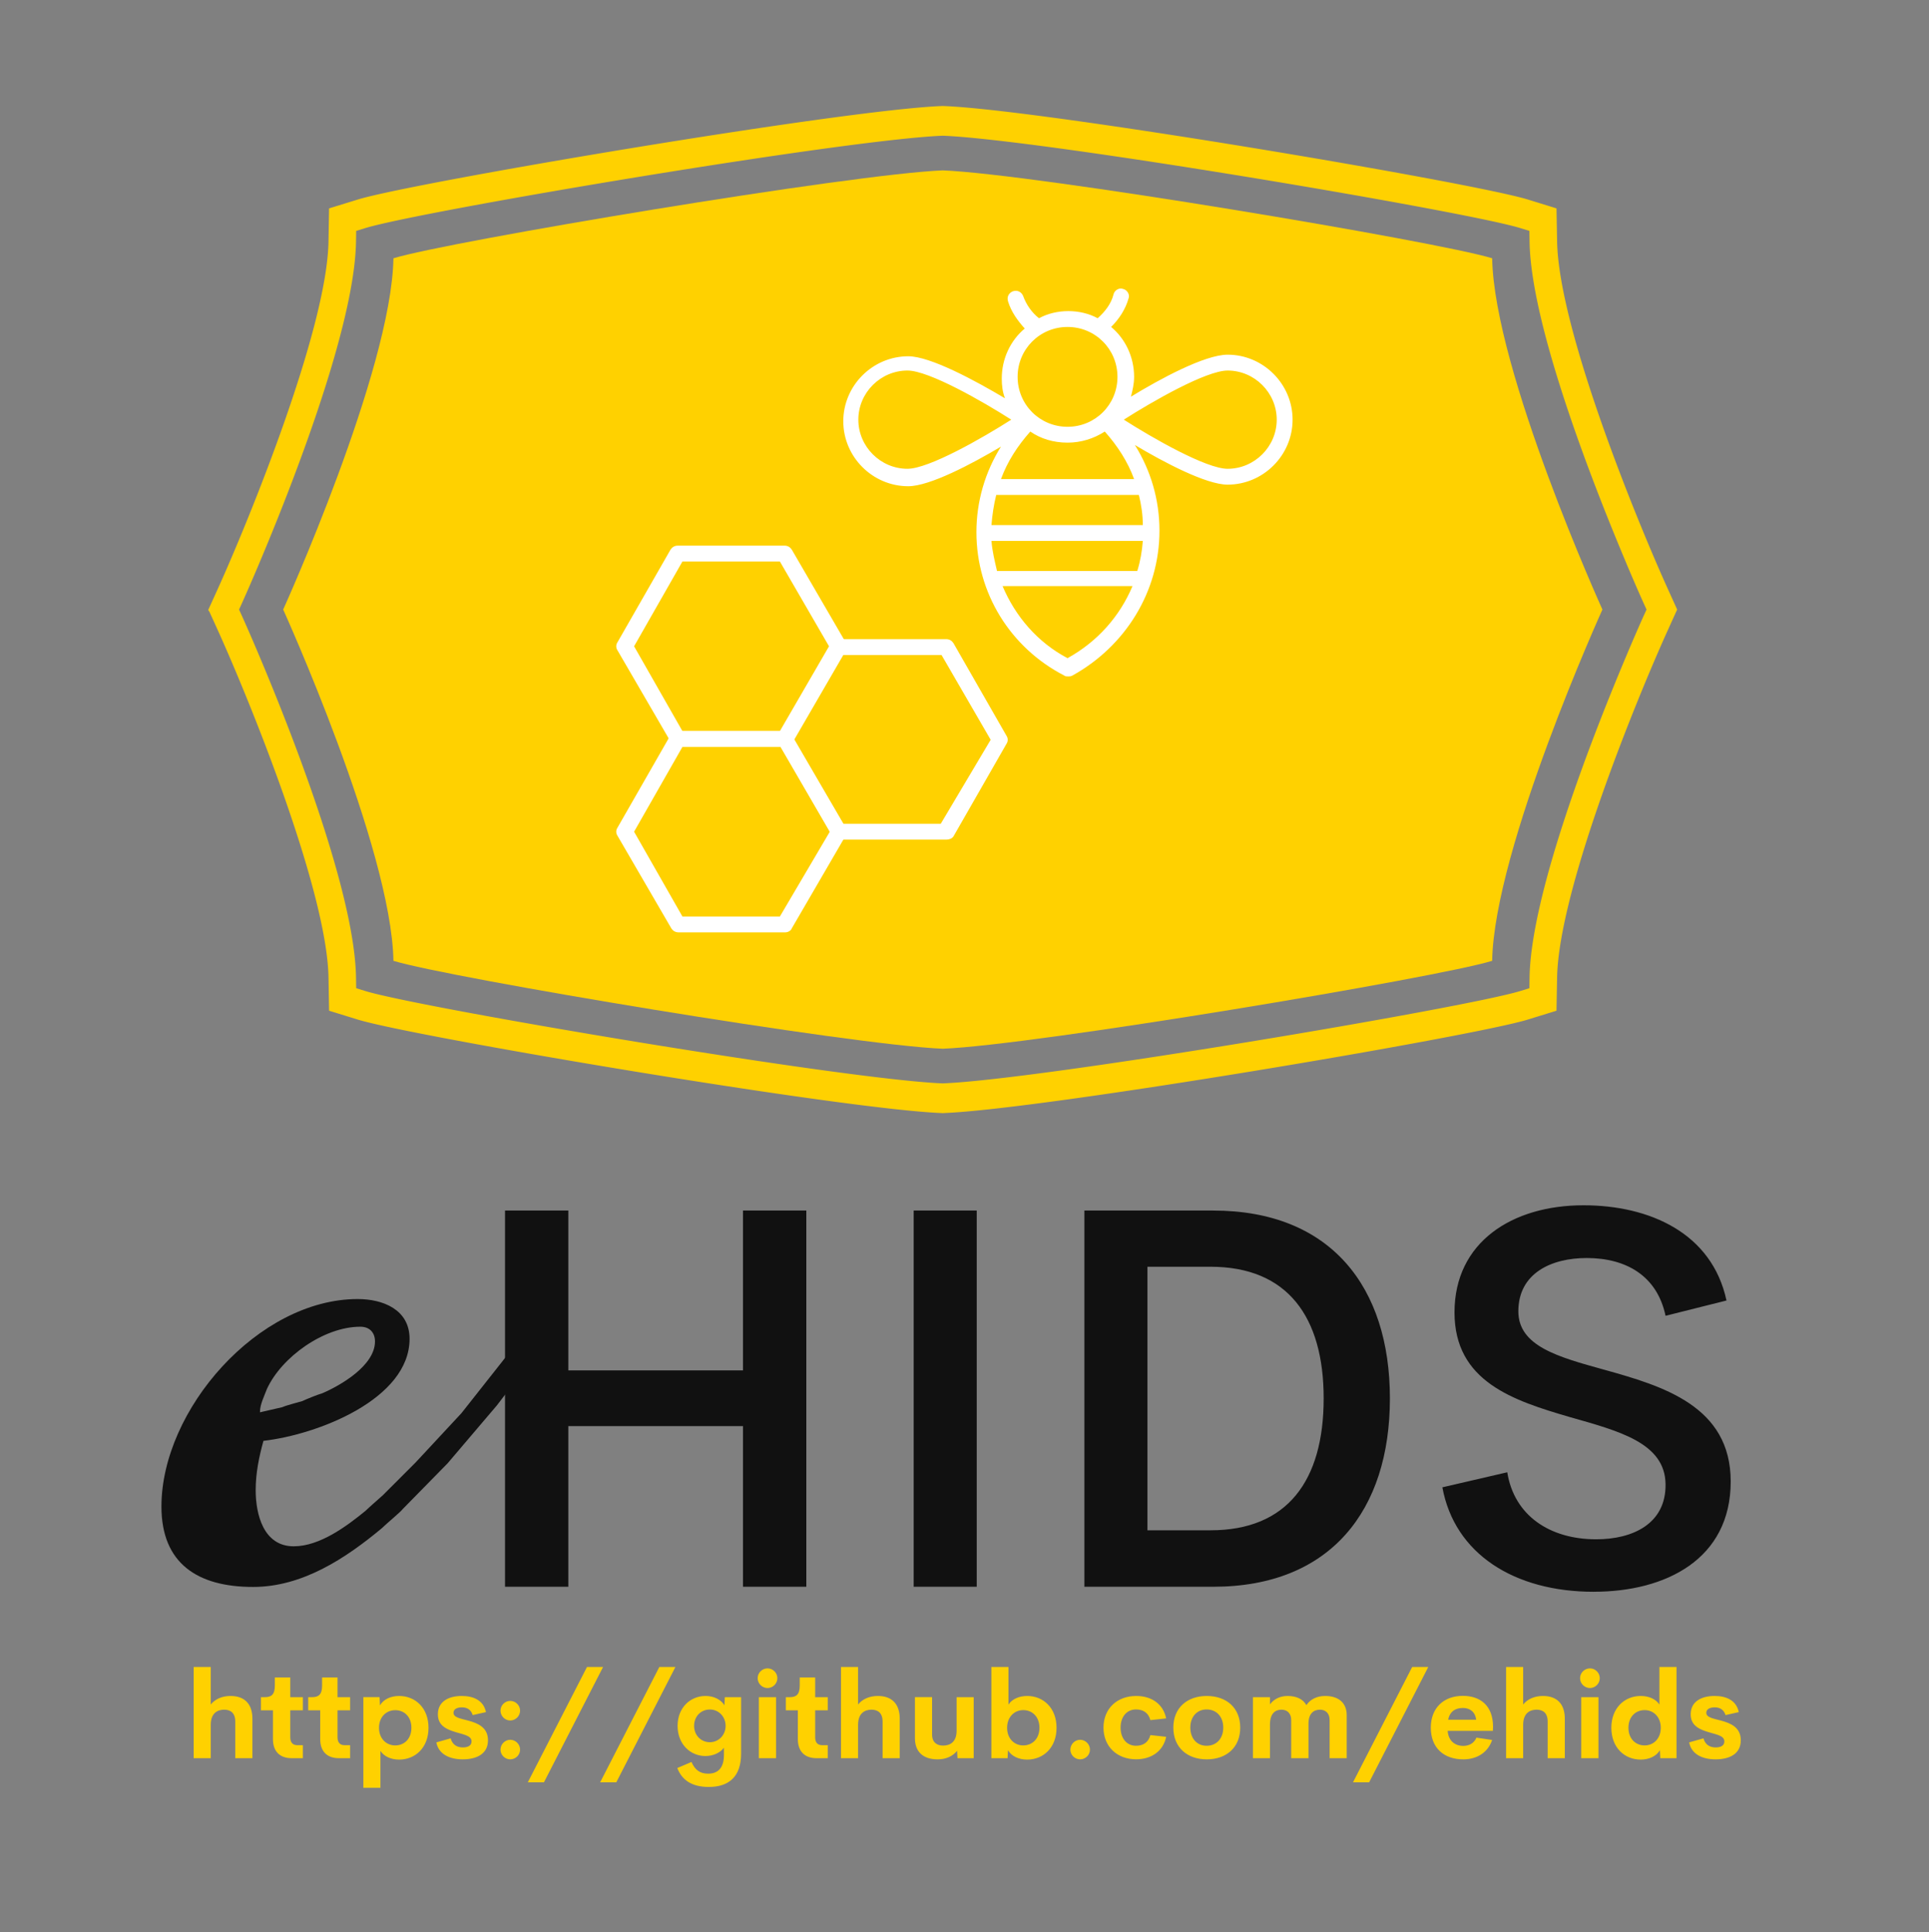 <?xml version="1.0" encoding="utf-8"?>
<svg viewBox="-128.698 4.978 179.651 179.971" xmlns="http://www.w3.org/2000/svg">
  <rect x="-128.698" y="4.978" width="179.651" height="179.971" fill="#808080" stroke="none"/>
  <g id="SvgjsG27440" featurekey="symbolGroupContainer" transform="matrix(0.672, 0, 0, 0.672, -109.304, 14.849)" fill="#ffd966">
    <g xmlns="http://www.w3.org/2000/svg">
      <path d="M177.937 21.107c-7.555-2.331-63.43-11.68-76.135-12.183-12.706.503-68.578 9.852-76.136 12.183-.273 15.579-15.28 48.684-15.28 48.684s15.008 33.106 15.28 48.685c7.558 2.33 63.43 11.68 76.136 12.183 12.705-.503 68.58-9.854 76.135-12.183.273-15.579 15.28-48.685 15.28-48.685 0-.001-15.007-33.106-15.28-48.684z" style="fill: rgb(255, 209, 0);"/>
      <path d="M202.322 67.019v-.001c-4.206-9.257-15.17-35.968-15.385-48.239l-.085-4.588-3.973-1.228C175.252 10.612 115.756.551 102.006.01l-.202-.01-.211.01C87.828.552 28.345 10.613 20.726 12.965l-3.979 1.227-.081 4.588c-.21 12.217-11.175 38.961-15.382 48.235L.023 69.793l.001.002-.024.054.164.253 1.12 2.463c4.207 9.275 15.172 36.021 15.383 48.237l.081 4.589 3.978 1.228c7.621 2.351 67.104 12.411 80.859 12.953l.219.012.192-.012c13.763-.541 73.258-10.602 80.883-12.954l3.972-1.227.085-4.589c.214-12.266 11.178-38.98 15.385-48.24l1.254-2.771-1.253-2.772zm-5.767 9.136c-4.281 10.137-13.221 32.679-13.435 44.571l-.023 1.544-1.267.391c-7.527 2.319-66.349 12.257-79.963 12.797l-.049.002-.075-.001c-13.623-.541-72.443-10.479-79.97-12.797l-1.268-.392-.026-1.545c-.215-12.279-9.748-35.933-13.837-45.533a241.11 241.11 0 0 0-1.938-4.446l-.434-.955.432-.951c.07-.153.839-1.865 1.939-4.449 4.089-9.6 13.622-33.255 13.837-45.533l.026-1.545 1.268-.391c7.534-2.32 66.356-12.258 79.971-12.798l.031-.003.083.003c13.615.54 72.44 10.477 79.973 12.797l1.267.392.023 1.546c.213 11.888 9.154 34.431 13.435 44.569h-.007l.411.964a232.956 232.956 0 0 0 1.938 4.445l.435.955-.435.953c-.066.142-.822 1.831-1.938 4.448l-.406.964h.002z" style="fill: rgb(255, 209, 0);"/>
    </g>
  </g>
  <g id="SvgjsG27441" featurekey="HKaMnE-0" transform="matrix(0.738, 0, 0, 0.738, -78.501, 24.876)" fill="#111111">
    <g xmlns="http://www.w3.org/2000/svg">
      <path d="M86.9,17.8c-2.9,0-8.6,3.1-12.2,5.3c0.2-0.8,0.4-1.6,0.4-2.5c0-2.5-1.1-4.8-2.9-6.3c1-1,1.8-2.2,2.2-3.6   c0.2-0.5-0.2-1.1-0.7-1.2c-0.5-0.2-1.1,0.2-1.2,0.7c-0.3,1.2-1.1,2.2-2,3c-1.1-0.6-2.4-0.9-3.7-0.9c-1.3,0-2.6,0.3-3.7,0.9   c-0.9-0.7-1.6-1.7-2-2.8c-0.2-0.5-0.7-0.8-1.3-0.6c-0.5,0.2-0.8,0.7-0.6,1.3c0.4,1.3,1.2,2.4,2.1,3.4c-1.8,1.5-2.9,3.8-2.9,6.3   c0,0.9,0.1,1.7,0.4,2.5c-3.7-2.2-9.4-5.3-12.2-5.3c-4.5,0-8.2,3.7-8.2,8.2s3.7,8.2,8.2,8.2c2.7,0,8-2.8,11.7-5   c-2,3.2-3.1,6.9-3.1,10.8c0,7.7,4.3,14.6,11.1,18.1c0.1,0.1,0.3,0.1,0.5,0.1s0.3,0,0.5-0.1C74,54.6,78.3,47.7,78.3,40   c0-3.9-1.1-7.6-3.1-10.8c3.7,2.2,9,5,11.7,5c4.5,0,8.2-3.7,8.2-8.2S91.4,17.8,86.9,17.8z M57.7,35.5h18c0.3,1.2,0.5,2.5,0.5,3.8   H57.2c0,0-0.1,0-0.1,0C57.2,38,57.4,36.7,57.7,35.5z M57.1,41.3C57.2,41.3,57.2,41.3,57.1,41.3l19.1,0c-0.1,1.3-0.3,2.5-0.7,3.8   H57.8C57.5,43.8,57.2,42.6,57.1,41.3z M58.3,33.5c0.8-2.2,2.1-4.2,3.7-6c1.3,0.9,2.9,1.4,4.7,1.4c1.7,0,3.3-0.5,4.7-1.4   c1.6,1.8,2.9,3.8,3.7,6H58.3z M66.7,14.3c3.5,0,6.3,2.8,6.3,6.3s-2.8,6.3-6.3,6.3s-6.3-2.8-6.3-6.3S63.2,14.3,66.7,14.3z M40.3,26   c0-3.4,2.8-6.2,6.2-6.2c2.7,0,9.5,3.9,13.1,6.2c-3.6,2.3-10.4,6.2-13.1,6.2C43.1,32.2,40.3,29.4,40.3,26z M66.7,56.1   c-3.8-2-6.6-5.3-8.2-9.1h16.4C73.3,50.8,70.5,54,66.7,56.1z M86.9,32.2c-2.7,0-9.5-3.9-13.1-6.2c3.6-2.3,10.4-6.2,13.1-6.2   c3.4,0,6.2,2.8,6.2,6.2S90.3,32.2,86.9,32.2z" style="fill: rgb(255, 255, 255);"/>
      <g>
        <path d="M 31.1 67.3 L 17.6 67.3 C 17.2 67.3 16.9 67.1 16.7 66.8 L 9.9 55.1 C 9.7 54.8 9.7 54.4 9.9 54.1 L 16.6 42.4 C 16.8 42.1 17.1 41.9 17.5 41.9 L 31 41.9 C 31.4 41.9 31.7 42.1 31.9 42.4 L 38.7 54.1 C 38.9 54.4 38.9 54.8 38.7 55.1 L 31.9 66.8 C 31.8 67.1 31.4 67.3 31.1 67.3 Z M 18.1 65.3 L 30.4 65.3 L 36.6 54.6 L 30.4 43.9 L 18.1 43.9 L 12 54.6 L 18.1 65.3 Z" style="fill: rgb(255, 255, 255);" file="#333"/>
      </g>
      <g>
        <path d="M 51.4 79 L 37.9 79 C 37.5 79 37.2 78.8 37 78.5 L 30.2 66.8 C 30 66.5 30 66.1 30.2 65.8 L 37 54.2 C 37.2 53.9 37.5 53.7 37.9 53.7 L 51.4 53.7 C 51.8 53.7 52.1 53.9 52.3 54.2 L 59 65.9 C 59.2 66.2 59.2 66.6 59 66.9 L 52.3 78.6 C 52.1 78.9 51.7 79 51.4 79 Z M 38.4 77 L 50.7 77 L 57 66.4 L 50.8 55.7 L 38.4 55.7 L 32.2 66.4 L 38.4 77 Z" style="fill: rgb(255, 255, 255);"/>
      </g>
      <g>
        <path d="M 31.1 90.7 L 17.6 90.7 C 17.2 90.7 16.9 90.5 16.7 90.2 L 9.9 78.5 C 9.7 78.2 9.7 77.8 9.9 77.5 L 16.6 65.8 C 16.8 65.5 17.1 65.3 17.5 65.3 L 31 65.3 C 31.4 65.3 31.7 65.5 31.9 65.8 L 38.7 77.5 C 38.9 77.8 38.9 78.2 38.7 78.5 L 31.9 90.2 C 31.8 90.5 31.4 90.7 31.1 90.7 Z M 18.1 88.7 L 30.4 88.7 L 36.7 78 L 30.5 67.3 L 18.1 67.3 L 12 78 L 18.1 88.7 Z" style="paint-order: stroke; fill: rgb(255, 255, 255);"/>
      </g>
    </g>
  </g>
  <g id="SvgjsG27442" featurekey="sloganFeature-0" transform="matrix(0.566, 0, 0, 0.566, -111.486, 157.407)" fill="#111111">
    <path d="M7.529 9.766 c2.246 0 3.594 1.25 3.594 3.76 l0 6.475 l-2.822 0 l0 -6.016 c0 -1.475 -0.82 -1.963 -1.826 -1.963 c-1.045 0 -2.188 0.518 -2.207 2.441 l0 5.537 l-2.812 0 l0 -15 l2.812 0 l0 6.162 c0.713 -0.869 1.836 -1.397 3.262 -1.397 z M17.568 20 c-1.953 0 -3.066 -1.133 -3.066 -3.135 l0 -4.746 l-1.973 0 l0 -2.158 l0.635 0 c1.065 0 1.65 -0.41 1.65 -1.914 l0 -1.328 l2.539 0 l0 3.242 l2.07 0 l0 2.158 l-2.07 0 l0 4.443 c0 0.898 0.439 1.299 1.162 1.299 l0.908 0 l0 2.139 l-1.855 0 z M25.342 20 c-1.953 0 -3.066 -1.133 -3.066 -3.135 l0 -4.746 l-1.973 0 l0 -2.158 l0.635 0 c1.065 0 1.65 -0.41 1.65 -1.914 l0 -1.328 l2.539 0 l0 3.242 l2.07 0 l0 2.158 l-2.07 0 l0 4.443 c0 0.898 0.439 1.299 1.162 1.299 l0.908 0 l0 2.139 l-1.855 0 z M35.264 9.766 c2.647 0 4.834 1.943 4.834 5.234 s-2.188 5.234 -4.834 5.234 c-1.309 0 -2.481 -0.508 -3.076 -1.426 l0 6.074 l-2.812 0 l0 -14.922 l2.666 0 l0.078 1.348 c0.557 -0.996 1.777 -1.543 3.144 -1.543 z M34.629 17.9 c1.475 0 2.656 -1.074 2.656 -2.9 s-1.182 -2.9 -2.656 -2.9 c-1.504 0 -2.676 1.143 -2.676 2.9 s1.172 2.9 2.676 2.9 z M45.752 20.195 c-2.256 0 -4.004 -0.889 -4.365 -2.793 l2.353 -0.664 c0.303 1.074 1.065 1.494 2.012 1.494 c0.693 0 1.445 -0.215 1.426 -1.006 c-0.01 -1.045 -1.592 -1.133 -3.184 -1.699 c-1.201 -0.42 -2.353 -1.065 -2.353 -2.754 c0 -2.061 1.709 -3.008 3.936 -3.008 c1.953 0 3.584 0.742 3.975 2.656 l-2.178 0.488 c-0.303 -0.938 -0.967 -1.27 -1.787 -1.27 c-0.742 0 -1.377 0.264 -1.377 0.889 c0 0.791 1.162 0.947 2.422 1.289 c1.553 0.42 3.252 1.094 3.252 3.242 c0 2.305 -1.963 3.135 -4.131 3.135 z M53.545 13.799 c-0.869 0 -1.602 -0.732 -1.602 -1.621 c0 -0.869 0.732 -1.602 1.602 -1.602 c0.889 0 1.621 0.732 1.621 1.602 c0 0.889 -0.732 1.621 -1.621 1.621 z M53.545 20.195 c-0.869 0 -1.602 -0.723 -1.602 -1.602 s0.732 -1.621 1.602 -1.621 c0.889 0 1.621 0.742 1.621 1.621 s-0.732 1.602 -1.621 1.602 z M56.436 23.975 l9.736 -18.975 l2.647 0 l-9.727 18.975 l-2.656 0 z M68.34 23.975 l9.736 -18.975 l2.647 0 l-9.727 18.975 l-2.656 0 z M88.857 9.961 l2.676 0 l0 9.287 c0 3.906 -2.119 5.488 -5.322 5.488 c-2.881 0 -4.443 -1.211 -5.176 -3.115 l2.334 -0.996 c0.566 1.299 1.387 1.924 2.734 1.924 c1.777 0 2.607 -1.113 2.607 -3.096 l0 -1.172 c-0.586 0.801 -1.738 1.367 -3.047 1.367 c-2.49 0 -4.58 -1.963 -4.58 -4.961 c0 -3.008 2.1 -4.922 4.6 -4.922 c1.406 0 2.559 0.625 3.106 1.523 z M86.387 17.373 c1.465 0 2.598 -1.191 2.598 -2.686 c0 -1.504 -1.113 -2.695 -2.598 -2.695 c-1.475 0 -2.588 1.143 -2.588 2.695 c0 1.533 1.133 2.686 2.588 2.686 z M95.889 8.457 c-0.889 0 -1.631 -0.723 -1.631 -1.621 c0 -0.889 0.742 -1.611 1.631 -1.611 c0.869 0 1.611 0.723 1.611 1.611 c0 0.898 -0.742 1.621 -1.611 1.621 z M94.453 20 l0 -10.039 l2.832 0 l0 10.039 l-2.832 0 z M103.936 20 c-1.953 0 -3.066 -1.133 -3.066 -3.135 l0 -4.746 l-1.973 0 l0 -2.158 l0.635 0 c1.065 0 1.65 -0.41 1.65 -1.914 l0 -1.328 l2.539 0 l0 3.242 l2.07 0 l0 2.158 l-2.07 0 l0 4.443 c0 0.898 0.439 1.299 1.162 1.299 l0.908 0 l0 2.139 l-1.855 0 z M114.043 9.766 c2.246 0 3.594 1.25 3.594 3.76 l0 6.475 l-2.822 0 l0 -6.016 c0 -1.475 -0.82 -1.963 -1.826 -1.963 c-1.045 0 -2.188 0.518 -2.207 2.441 l0 5.537 l-2.812 0 l0 -15 l2.812 0 l0 6.162 c0.713 -0.869 1.836 -1.397 3.262 -1.397 z M126.992 9.961 l2.812 0 l0 10.039 l-2.666 0 l-0.068 -1.211 c-0.703 0.889 -1.816 1.406 -3.193 1.406 c-2.412 0 -3.74 -1.26 -3.74 -3.477 l0 -6.758 l2.822 0 l0 6.152 c0 1.328 0.83 1.816 1.807 1.816 c1.162 0 2.217 -0.586 2.227 -2.432 l0 -5.537 z M138.613 9.766 c2.637 0 4.824 1.953 4.824 5.234 s-2.188 5.234 -4.824 5.234 c-1.387 0 -2.598 -0.557 -3.164 -1.543 l-0.068 1.309 l-2.666 0 l0 -15 l2.812 0 l0 6.182 c0.586 -0.908 1.758 -1.416 3.086 -1.416 z M137.959 17.9 c1.494 0 2.666 -1.103 2.666 -2.9 c0 -1.807 -1.172 -2.91 -2.666 -2.91 c-1.484 0 -2.656 1.152 -2.656 2.91 s1.162 2.9 2.656 2.9 z M147.314 20.195 c-0.869 0 -1.602 -0.723 -1.602 -1.602 s0.732 -1.621 1.602 -1.621 c0.889 0 1.621 0.742 1.621 1.621 s-0.732 1.602 -1.621 1.602 z M156.543 20.186 c-3.154 0 -5.381 -2.1 -5.381 -5.215 c0 -3.125 2.227 -5.205 5.381 -5.205 c2.539 0 4.443 1.318 4.932 3.691 l-2.598 0.283 c-0.312 -1.201 -1.182 -1.758 -2.363 -1.758 c-1.514 0 -2.539 1.191 -2.539 2.988 c0 1.787 1.025 2.988 2.539 2.988 c1.182 0 2.051 -0.566 2.363 -1.758 l2.598 0.283 c-0.488 2.373 -2.441 3.701 -4.932 3.701 z M168.154 20.195 c-3.193 0 -5.498 -1.943 -5.498 -5.225 c0 -3.262 2.285 -5.205 5.498 -5.205 c3.232 0 5.508 1.943 5.508 5.205 c0 3.281 -2.285 5.225 -5.508 5.225 z M168.125 17.959 c1.631 0 2.744 -1.191 2.744 -2.988 s-1.113 -2.988 -2.744 -2.988 c-1.572 0 -2.676 1.191 -2.676 2.988 s1.103 2.988 2.676 2.988 z M187.647 9.766 c2.148 0 3.535 1.094 3.535 3.154 l0 7.08 l-2.812 0 l0 -6.279 c0 -1.182 -0.742 -1.699 -1.582 -1.699 c-1.006 0 -1.895 0.576 -1.895 2.314 l0 5.664 l-2.842 0 l0 -6.25 c0 -1.201 -0.723 -1.728 -1.611 -1.728 c-0.977 0 -1.885 0.576 -1.885 2.461 l0 5.518 l-2.803 0 l0 -10.039 l2.803 0 l0 1.182 c0.664 -0.889 1.68 -1.377 2.91 -1.377 c1.455 0 2.549 0.527 3.076 1.504 c0.703 -1.006 1.777 -1.504 3.106 -1.504 z M192.217 23.975 l9.736 -18.975 l2.647 0 l-9.727 18.975 l-2.656 0 z M215.263 14.834 l-0.029 0.674 l-7.441 0 c0.117 1.67 1.23 2.471 2.568 2.471 c1.006 0 1.787 -0.469 2.168 -1.357 l2.578 0.381 c-0.664 2.031 -2.471 3.193 -4.727 3.193 c-3.242 0 -5.361 -1.914 -5.361 -5.215 s2.178 -5.234 5.273 -5.234 c2.842 0 4.961 1.572 4.971 5.088 z M210.313 11.738 c-1.279 0 -2.168 0.596 -2.441 1.934 l4.609 0 c-0.146 -1.279 -1.016 -1.934 -2.168 -1.934 z M223.477 9.766 c2.246 0 3.594 1.25 3.594 3.76 l0 6.475 l-2.822 0 l0 -6.016 c0 -1.475 -0.82 -1.963 -1.826 -1.963 c-1.045 0 -2.188 0.518 -2.207 2.441 l0 5.537 l-2.812 0 l0 -15 l2.812 0 l0 6.162 c0.713 -0.869 1.836 -1.397 3.262 -1.397 z M231.211 8.457 c-0.889 0 -1.631 -0.723 -1.631 -1.621 c0 -0.889 0.742 -1.611 1.631 -1.611 c0.869 0 1.611 0.723 1.611 1.611 c0 0.898 -0.742 1.621 -1.611 1.621 z M229.775 20 l0 -10.039 l2.832 0 l0 10.039 l-2.832 0 z M242.637 5 l2.812 0 l0 15 l-2.666 0 l-0.068 -1.309 c-0.576 0.986 -1.787 1.543 -3.154 1.543 c-2.647 0 -4.834 -1.953 -4.834 -5.234 s2.197 -5.234 4.834 -5.234 c1.318 0 2.481 0.498 3.076 1.406 l0 -6.172 z M240.205 17.9 c1.494 0 2.656 -1.143 2.656 -2.9 s-1.172 -2.91 -2.656 -2.91 c-1.494 0 -2.666 1.103 -2.666 2.91 c0 1.797 1.172 2.9 2.666 2.9 z M251.894 20.195 c-2.256 0 -4.004 -0.889 -4.365 -2.793 l2.353 -0.664 c0.303 1.074 1.065 1.494 2.012 1.494 c0.693 0 1.445 -0.215 1.426 -1.006 c-0.01 -1.045 -1.592 -1.133 -3.184 -1.699 c-1.201 -0.42 -2.353 -1.065 -2.353 -2.754 c0 -2.061 1.709 -3.008 3.936 -3.008 c1.953 0 3.584 0.742 3.975 2.656 l-2.178 0.488 c-0.303 -0.938 -0.967 -1.27 -1.787 -1.27 c-0.742 0 -1.377 0.264 -1.377 0.889 c0 0.791 1.162 0.947 2.422 1.289 c1.553 0.42 3.252 1.094 3.252 3.242 c0 2.305 -1.963 3.135 -4.131 3.135 z" style="fill: rgb(255, 209, 0);"/>
  </g>
  <g id="SvgjsG27443" featurekey="nameLeftFeature-0" transform="matrix(4.026, 0, 0, 4.026, -113.663, 82.566)" fill="#111111">
    <path d="M0 15.58 c0 -2.24 2.24 -4.8 4.54 -4.8 c0.58 0 1.2 0.24 1.2 0.92 c0 1.4 -2.14 2.22 -3.38 2.36 c-0.1 0.36 -0.18 0.74 -0.18 1.14 c0 0.56 0.18 1.3 0.88 1.3 c0.6 0 1.22 -0.46 1.66 -0.82 c0.08 -0.08 0.38 -0.34 0.4 -0.36 l0.76 -0.76 l1.06 -1.14 l1.2 -1.52 c0.02 -0.02 0.06 -0.06 0.1 -0.08 c0.12 0 0.36 0.04 0.36 0.22 l-0.06 0.18 l-0.78 1.02 l-1.14 1.34 l-1.04 1.06 c-0.04 0.06 -0.38 0.34 -0.48 0.44 c-0.84 0.7 -1.84 1.36 -2.98 1.36 c-1.28 0 -2.12 -0.54 -2.12 -1.86 z M2.28 13.38 l0 0.02 c0.08 -0.02 0.44 -0.1 0.52 -0.12 c0.08 -0.04 0.4 -0.12 0.46 -0.14 c0.08 -0.04 0.38 -0.16 0.46 -0.18 c0.42 -0.18 1.22 -0.64 1.22 -1.2 c0 -0.2 -0.12 -0.34 -0.34 -0.34 c-0.84 0 -1.82 0.7 -2.16 1.44 c-0.06 0.16 -0.16 0.36 -0.16 0.52 z"/>
  </g>
  <g id="SvgjsG27444" featurekey="nameRightFeature-0" transform="matrix(2.516, 0, 0, 2.516, -86.677, 102.442)" fill="#111111">
    <path d="M10.801 6.074 l2.344 0 l0 13.926 l-2.344 0 l0 -5.947 l-6.465 0 l0 5.947 l-2.344 0 l0 -13.926 l2.344 0 l0 5.918 l6.465 0 l0 -5.918 z M17.119 20 l0 -13.926 l2.334 0 l0 13.926 l-2.334 0 z M23.438 20 l0 -13.926 l4.766 0 c4.356 0 6.543 2.832 6.543 6.953 c0 4.131 -2.188 6.973 -6.543 6.973 l-4.766 0 z M25.772 17.91 l2.334 0 c2.852 0 4.189 -1.846 4.189 -4.883 c0 -3.018 -1.338 -4.873 -4.189 -4.873 l-2.334 0 l0 9.756 z M42.295 20.186 c-2.949 0 -5.156 -1.406 -5.606 -3.867 l2.402 -0.557 c0.254 1.602 1.572 2.481 3.291 2.481 c1.357 0 2.588 -0.576 2.568 -2.041 c-0.02 -1.523 -1.709 -1.963 -3.535 -2.481 c-2.109 -0.615 -4.277 -1.318 -4.277 -3.877 c0 -2.598 2.129 -3.965 4.775 -3.965 c2.441 0 4.756 1.025 5.293 3.525 l-2.256 0.566 c-0.312 -1.484 -1.465 -2.139 -2.92 -2.139 c-1.299 0 -2.529 0.557 -2.529 1.973 c0 1.289 1.475 1.69 3.164 2.158 c2.178 0.605 4.697 1.348 4.697 4.141 c0 2.881 -2.412 4.082 -5.068 4.082 z"/>
  </g>
</svg>